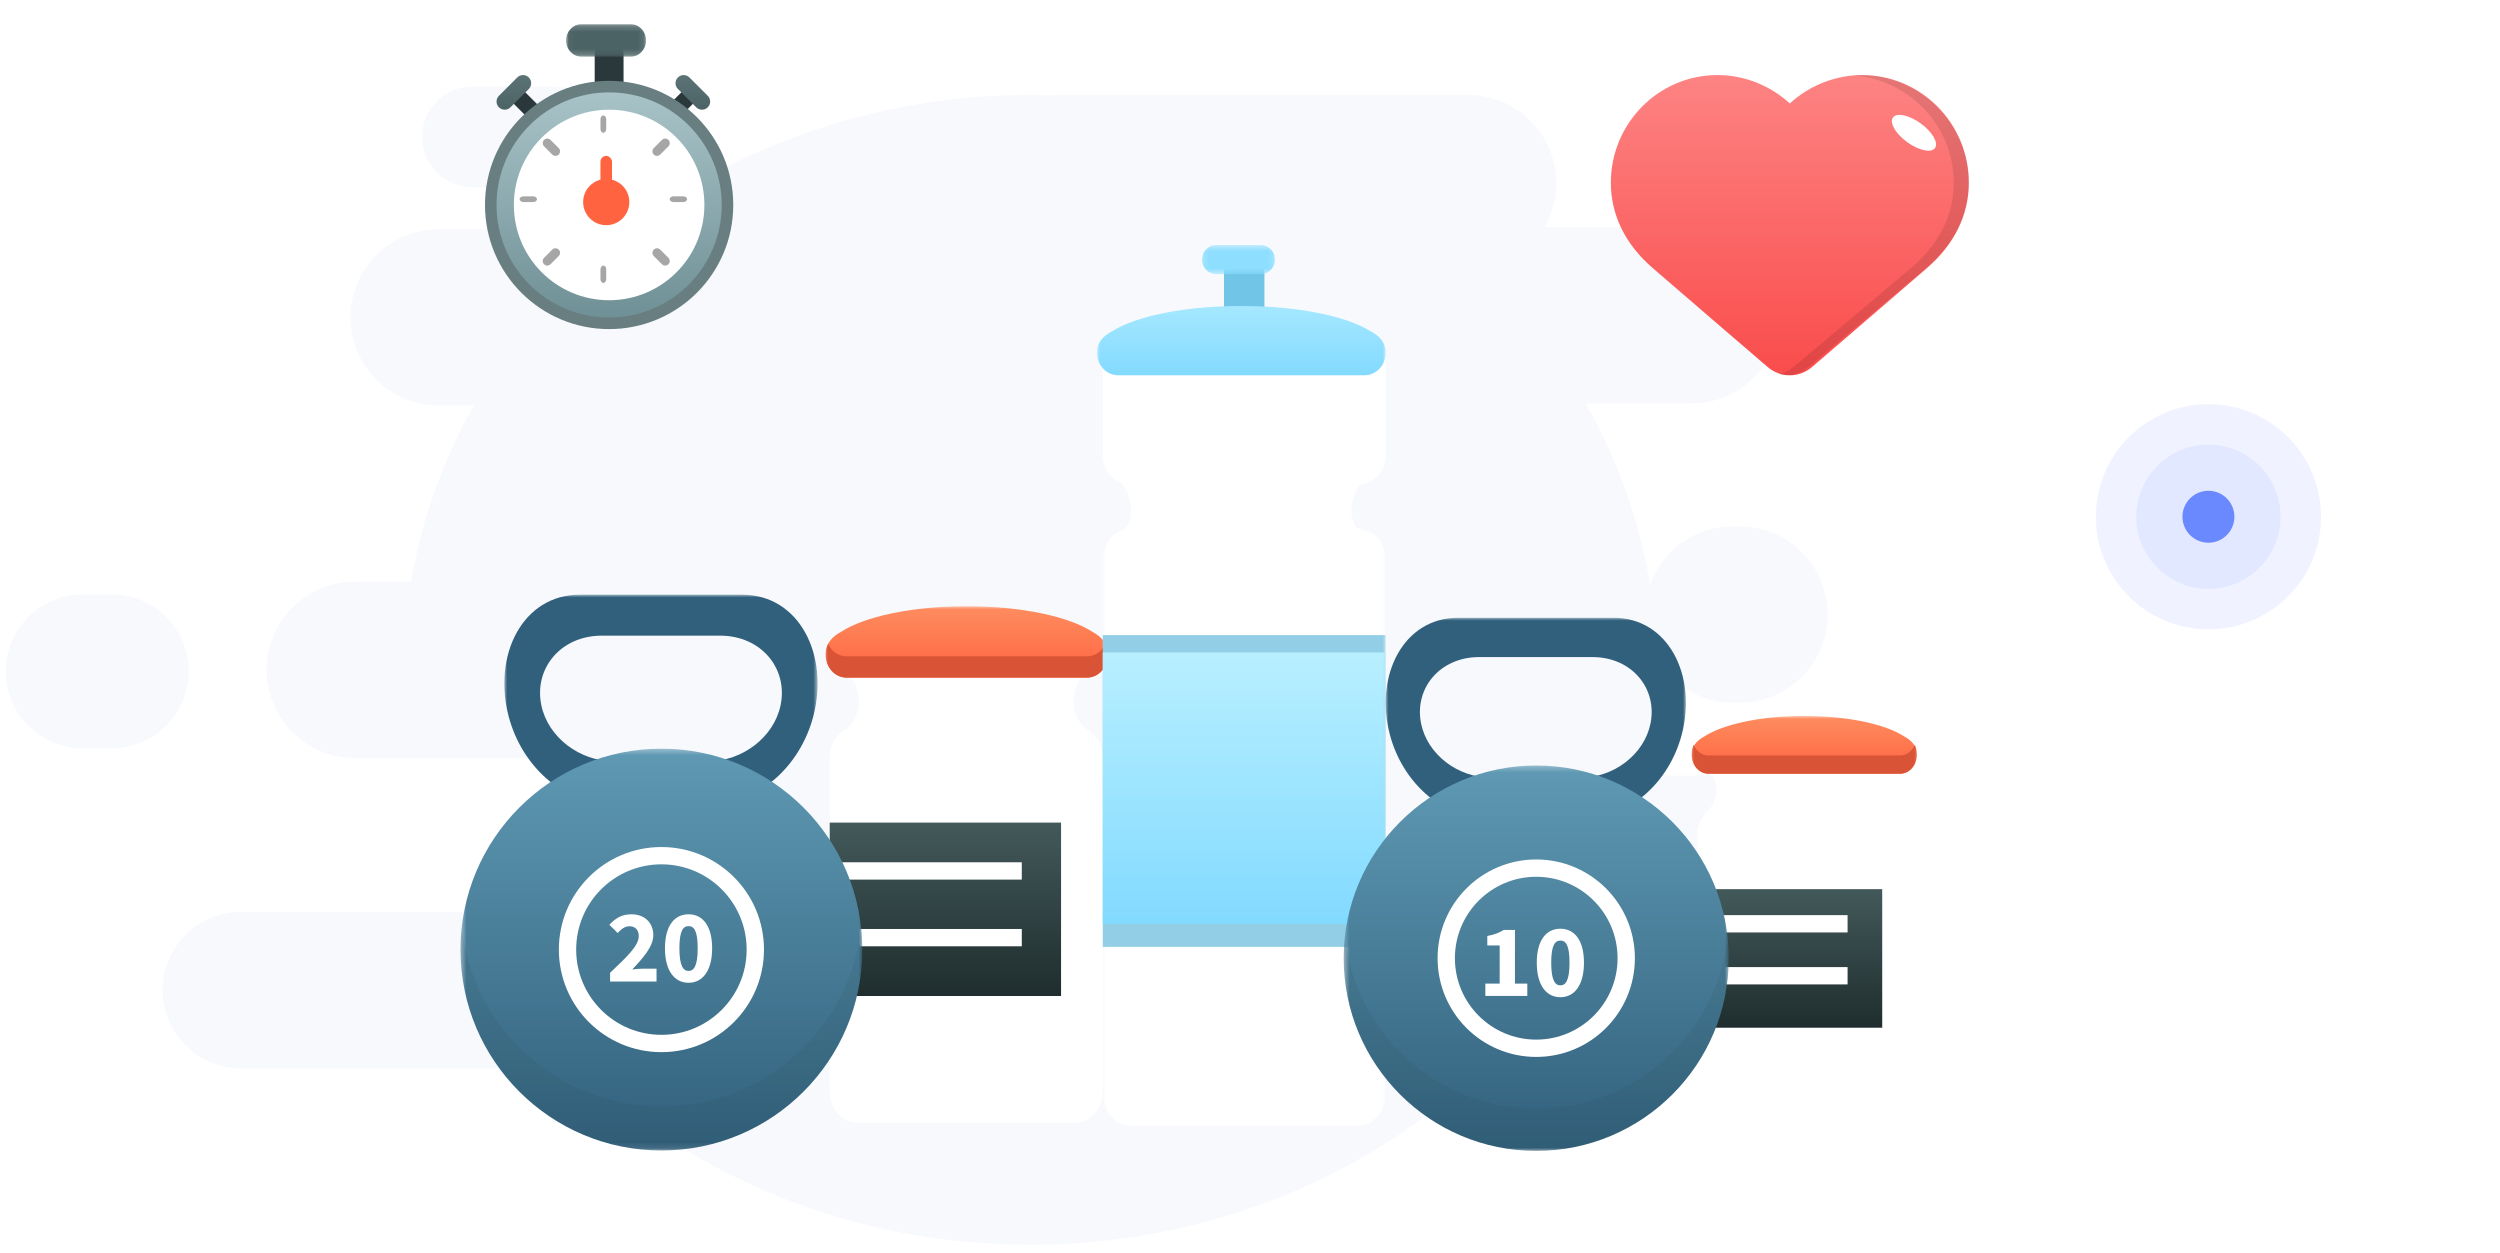 <?xml version="1.0" encoding="UTF-8"?>
<svg width="433px" height="217px" viewBox="0 0 433 217" version="1.1" xmlns="http://www.w3.org/2000/svg" xmlns:xlink="http://www.w3.org/1999/xlink">
    <!-- Generator: Sketch 41.2 (35397) - http://www.bohemiancoding.com/sketch -->
    <title>Product</title>
    <desc>Created with Sketch.</desc>
    <defs>
        <filter x="-50%" y="-50%" width="200%" height="200%" filterUnits="objectBoundingBox" id="filter-1">
            <feOffset dx="1" dy="3" in="SourceAlpha" result="shadowOffsetOuter1"></feOffset>
            <feGaussianBlur stdDeviation="5" in="shadowOffsetOuter1" result="shadowBlurOuter1"></feGaussianBlur>
            <feColorMatrix values="0 0 0 0 0   0 0 0 0 0   0 0 0 0 0  0 0 0 0.1 0" type="matrix" in="shadowBlurOuter1" result="shadowMatrixOuter1"></feColorMatrix>
            <feMerge>
                <feMergeNode in="shadowMatrixOuter1"></feMergeNode>
                <feMergeNode in="SourceGraphic"></feMergeNode>
            </feMerge>
        </filter>
        <polygon id="path-2" points="0 89.501 48.884 89.501 48.884 -0 0 -0"></polygon>
        <linearGradient x1="50%" y1="0%" x2="50%" y2="100%" id="linearGradient-4">
            <stop stop-color="#43595A" offset="0%"></stop>
            <stop stop-color="#1F2D2E" offset="100%"></stop>
        </linearGradient>
        <linearGradient x1="50%" y1="0%" x2="50%" y2="100%" id="linearGradient-5">
            <stop stop-color="#FE8D5F" offset="0%"></stop>
            <stop stop-color="#FF6340" offset="100%"></stop>
        </linearGradient>
        <filter x="-50%" y="-50%" width="200%" height="200%" filterUnits="objectBoundingBox" id="filter-6">
            <feOffset dx="1" dy="3" in="SourceAlpha" result="shadowOffsetOuter1"></feOffset>
            <feGaussianBlur stdDeviation="5" in="shadowOffsetOuter1" result="shadowBlurOuter1"></feGaussianBlur>
            <feColorMatrix values="0 0 0 0 0   0 0 0 0 0   0 0 0 0 0  0 0 0 0.1 0" type="matrix" in="shadowBlurOuter1" result="shadowMatrixOuter1"></feColorMatrix>
            <feMerge>
                <feMergeNode in="shadowMatrixOuter1"></feMergeNode>
                <feMergeNode in="SourceGraphic"></feMergeNode>
            </feMerge>
        </filter>
        <polygon id="path-7" points="0 71 39 71 39 0 0 0"></polygon>
        <filter x="-50%" y="-50%" width="200%" height="200%" filterUnits="objectBoundingBox" id="filter-9">
            <feOffset dx="1" dy="3" in="SourceAlpha" result="shadowOffsetOuter1"></feOffset>
            <feGaussianBlur stdDeviation="5" in="shadowOffsetOuter1" result="shadowBlurOuter1"></feGaussianBlur>
            <feColorMatrix values="0 0 0 0 0   0 0 0 0 0   0 0 0 0 0  0 0 0 0.1 0" type="matrix" in="shadowBlurOuter1" result="shadowMatrixOuter1"></feColorMatrix>
            <feMerge>
                <feMergeNode in="shadowMatrixOuter1"></feMergeNode>
                <feMergeNode in="SourceGraphic"></feMergeNode>
            </feMerge>
        </filter>
        <linearGradient x1="50%" y1="-245.64%" x2="50%" y2="100%" id="linearGradient-10">
            <stop stop-color="#839C9F" offset="0%"></stop>
            <stop stop-color="#4C6366" offset="100%"></stop>
        </linearGradient>
        <linearGradient x1="50%" y1="0%" x2="50%" y2="100%" id="linearGradient-11">
            <stop stop-color="#A8C3C7" offset="0%"></stop>
            <stop stop-color="#6F9096" offset="100%"></stop>
        </linearGradient>
        <polygon id="path-12" points="13.901 0.188 0.036 0.188 0.036 5.817 13.901 5.817 13.901 0.188"></polygon>
        <filter x="-50%" y="-50%" width="200%" height="200%" filterUnits="objectBoundingBox" id="filter-14">
            <feOffset dx="1" dy="3" in="SourceAlpha" result="shadowOffsetOuter1"></feOffset>
            <feGaussianBlur stdDeviation="5" in="shadowOffsetOuter1" result="shadowBlurOuter1"></feGaussianBlur>
            <feColorMatrix values="0 0 0 0 0   0 0 0 0 0   0 0 0 0 0  0 0 0 0.1 0" type="matrix" in="shadowBlurOuter1" result="shadowMatrixOuter1"></feColorMatrix>
            <feMerge>
                <feMergeNode in="shadowMatrixOuter1"></feMergeNode>
                <feMergeNode in="SourceGraphic"></feMergeNode>
            </feMerge>
        </filter>
        <polygon id="path-15" points="0.114 104 48.897 104 48.897 0.426 0.114 0.426"></polygon>
        <polygon id="path-17" points="12.834 0.44 0.175 0.44 0.175 5.482 12.834 5.482"></polygon>
        <polygon id="path-19" points="0 153 50 153 50 1 0 1"></polygon>
        <linearGradient x1="50%" y1="0%" x2="50%" y2="100%" id="linearGradient-21">
            <stop stop-color="#B8EFFF" offset="0%"></stop>
            <stop stop-color="#82DAFF" offset="100%"></stop>
        </linearGradient>
        <linearGradient x1="50%" y1="-55.48%" x2="50%" y2="100%" id="linearGradient-22">
            <stop stop-color="#B9EFFF" offset="0%"></stop>
            <stop stop-color="#83DAFF" offset="100%"></stop>
        </linearGradient>
        <filter x="-50%" y="-50%" width="200%" height="200%" filterUnits="objectBoundingBox" id="filter-23">
            <feOffset dx="1" dy="3" in="SourceAlpha" result="shadowOffsetOuter1"></feOffset>
            <feGaussianBlur stdDeviation="5" in="shadowOffsetOuter1" result="shadowBlurOuter1"></feGaussianBlur>
            <feColorMatrix values="0 0 0 0 0   0 0 0 0 0   0 0 0 0 0  0 0 0 0.1 0" type="matrix" in="shadowBlurOuter1" result="shadowMatrixOuter1"></feColorMatrix>
            <feMerge>
                <feMergeNode in="shadowMatrixOuter1"></feMergeNode>
                <feMergeNode in="SourceGraphic"></feMergeNode>
            </feMerge>
        </filter>
        <polygon id="path-24" points="52 34.474 52 0 0 0 0 34.474 52 34.474"></polygon>
        <polygon id="path-26" points="67.169 67.032 67.169 0.278 0.476 0.278 0.476 67.032"></polygon>
        <linearGradient x1="50%" y1="0%" x2="50%" y2="100%" id="linearGradient-28">
            <stop stop-color="#5F99B3" offset="0%"></stop>
            <stop stop-color="#31607C" offset="100%"></stop>
        </linearGradient>
        <polygon id="path-29" points="54.261 35.941 54.261 0 0 0 0 35.941 54.261 35.941"></polygon>
        <polygon id="path-31" points="70.089 69.884 70.089 0.289 0.497 0.289 0.497 69.884"></polygon>
        <linearGradient x1="50%" y1="0%" x2="50%" y2="100%" id="linearGradient-33">
            <stop stop-color="#FD8383" offset="0%"></stop>
            <stop stop-color="#FA4C4C" offset="100%"></stop>
        </linearGradient>
    </defs>
    <g id="Website" stroke="none" stroke-width="1" fill="none" fill-rule="evenodd">
        <g id="Product" transform="translate(-206, -2993)">
            <g id="Section-03" transform="translate(0, 1971)">
                <g id="03" transform="translate(0, 659)">
                    <g id="Icon_05_product" transform="translate(207, 364)">
                        <path d="M70.209,99.759 C72.028,88.907 75.757,78.633 81.07,69.234 L74.975,69.234 C66.547,69.234 59.715,62.403 59.715,53.972 C59.715,45.543 66.557,38.71 74.975,38.71 L107.748,38.71 C126.602,24.195 150.914,15.454 177.452,15.454 C178.674,15.454 179.893,15.472 181.106,15.509 C181.537,15.472 181.974,15.454 182.415,15.454 L253.277,15.454 C261.704,15.454 268.537,22.285 268.537,30.716 C268.537,33.494 267.795,36.098 266.498,38.342 L291.981,38.342 C300.408,38.342 307.24,45.173 307.24,53.604 C307.24,62.033 300.409,68.867 291.981,68.867 L273.624,68.867 C279.132,78.51 282.968,89.084 284.778,100.265 C286.896,94.378 292.529,90.168 299.143,90.168 L300.303,90.168 C308.731,90.168 315.564,96.999 315.564,105.43 C315.564,113.859 308.728,120.692 300.303,120.692 L299.143,120.692 C293.507,120.692 288.585,117.637 285.942,113.093 C285.955,113.734 285.962,114.377 285.962,115.021 C285.962,121.284 285.331,127.413 284.126,133.355 L300.196,133.355 C308.629,133.355 315.465,140.187 315.465,148.618 C315.465,157.047 308.63,163.88 300.196,163.88 L272.021,163.88 C253.406,194.15 218.03,214.588 177.452,214.588 C146.73,214.588 118.99,202.873 99.248,184.045 L40.748,184.045 C33.254,184.045 27.179,177.973 27.179,170.479 C27.179,163.227 32.874,157.304 40.031,156.931 L95.115,156.931 C102.596,156.931 108.679,150.857 108.679,143.365 C108.679,137.12 104.462,131.862 98.721,130.283 L60.441,130.283 C52.013,130.283 45.181,123.452 45.181,115.021 C45.181,106.592 52.013,99.759 60.441,99.759 L70.209,99.759 Z M-5.68434189e-14,115.28 C-5.68434189e-14,107.916 5.978,101.946 13.333,101.946 L18.349,101.946 C25.713,101.946 31.682,107.914 31.682,115.28 C31.682,122.643 25.704,128.613 18.349,128.613 L13.333,128.613 C5.969,128.613 -5.68434189e-14,122.645 -5.68434189e-14,115.28 Z M72.11,22.721 C72.11,17.905 76.011,14 80.83,14 L95.072,14 C99.888,14 103.792,17.914 103.792,22.721 C103.792,27.538 99.891,31.442 95.072,31.442 L80.83,31.442 C76.014,31.442 72.11,27.528 72.11,22.721 Z" id="Combined-Shape-Copy-4" fill="#8A9EDA" opacity="0.07"></path>
                        <g id="Page-1" filter="url(#filter-1)" transform="translate(141, 101)">
                            <path d="M48.001,84.084 C48.001,87.077 45.805,89.501 43.095,89.501 L5.61,89.501 C2.9,89.501 0.704,87.077 0.704,84.084 L0.704,26.209 C0.704,23.217 2.9,20.792 5.61,20.792 L43.095,20.792 C45.805,20.792 48.001,23.217 48.001,26.209 L48.001,84.084 Z" id="Fill-1" fill="#FFFFFF"></path>
                            <mask id="mask-3" fill="white">
                                <use xlink:href="#path-2"></use>
                            </mask>
                            <g id="Clip-4"></g>
                            <polygon id="Fill-3" fill="url(#linearGradient-4)" mask="url(#mask-3)" points="0.705 67.509 40.776 67.509 40.776 37.473 0.705 37.473"></polygon>
                            <path d="M0,45.847 L33.974,45.847" id="Stroke-5" stroke="#FFFFFF" stroke-width="3" mask="url(#mask-3)"></path>
                            <path d="M0,57.399 L33.974,57.399" id="Stroke-6" stroke="#FFFFFF" stroke-width="3" mask="url(#mask-3)"></path>
                            <path d="M42.933,16.418 C42.933,14.287 43.887,12.428 45.313,11.392 L3.393,11.392 C4.819,12.428 5.774,14.287 5.774,16.418 C5.774,18.779 4.602,20.81 2.913,21.751 L45.793,21.751 C44.104,20.81 42.933,18.779 42.933,16.418" id="Fill-7" fill="#FFFFFF" mask="url(#mask-3)"></path>
                            <path d="M46.178,4.412 C42.131,1.793 33.96,-0 24.532,-0 C24.5,-0 24.472,0.001 24.442,0.001 C24.412,0.001 24.383,-0 24.353,-0 C14.924,-0 6.751,1.793 2.706,4.412 C1.039,5.319 0,6.477 0,8.374 C0,10.575 1.616,12.359 3.611,12.359 L24.442,12.359 L45.273,12.359 C47.267,12.359 48.883,10.575 48.883,8.374 C48.883,6.477 47.844,5.319 46.178,4.412" id="Fill-9" fill="url(#linearGradient-5)" mask="url(#mask-3)"></path>
                            <path d="M45.273,8.676 L24.442,8.676 L3.611,8.676 C2.217,8.676 1.023,7.796 0.42,6.52 C0.148,7.051 0.001,7.66 0.001,8.374 C0.001,10.574 1.617,12.359 3.611,12.359 L24.442,12.359 L45.273,12.359 C47.267,12.359 48.883,10.574 48.883,8.374 C48.883,7.659 48.736,7.05 48.463,6.52 C47.862,7.796 46.667,8.676 45.273,8.676" id="Fill-10" fill="#D95436" mask="url(#mask-3)"></path>
                        </g>
                        <g id="Page-1" filter="url(#filter-6)" transform="translate(291, 120)">
                            <path d="M39,65.743 C39,68.095 37.236,70 35.058,70 L4.942,70 C2.764,70 1,68.095 1,65.743 L1,20.257 C1,17.906 2.764,16 4.942,16 L35.058,16 C37.236,16 39,17.906 39,20.257 L39,65.743 Z" id="Fill-1" fill="#FFFFFF"></path>
                            <mask id="mask-8" fill="white">
                                <use xlink:href="#path-7"></use>
                            </mask>
                            <g id="Clip-4"></g>
                            <polygon id="Fill-3" fill="url(#linearGradient-4)" mask="url(#mask-8)" points="1 54 33 54 33 30 1 30"></polygon>
                            <path d="M0,36 L27,36" id="Stroke-5" stroke="#FFFFFF" stroke-width="3" mask="url(#mask-8)"></path>
                            <path d="M0,45 L27,45" id="Stroke-6" stroke="#FFFFFF" stroke-width="3" mask="url(#mask-8)"></path>
                            <path d="M33.732,12.881 C33.732,11.236 34.489,9.8 35.619,9 L2.381,9 C3.511,9.8 4.269,11.236 4.269,12.881 C4.269,14.705 3.339,16.273 2,17 L36,17 C34.661,16.273 33.732,14.705 33.732,12.881" id="Fill-7" fill="#FFFFFF" mask="url(#mask-8)"></path>
                            <path d="M36.842,3.57 C33.613,1.451 27.094,0 19.572,0 C19.547,0 19.524,0.001 19.5,0.001 C19.476,0.001 19.453,0 19.429,0 C11.907,0 5.386,1.451 2.159,3.57 C0.829,4.304 0,5.241 0,6.776 C0,8.557 1.289,10 2.881,10 L19.5,10 L36.12,10 C37.711,10 39,8.557 39,6.776 C39,5.241 38.171,4.304 36.842,3.57" id="Fill-9" fill="url(#linearGradient-5)" mask="url(#mask-8)"></path>
                            <path d="M36.12,6.846 L19.5,6.846 L2.88,6.846 C1.768,6.846 0.815,6.093 0.334,5 C0.117,5.455 0,5.976 0,6.588 C0,8.471 1.289,10 2.88,10 L19.5,10 L36.12,10 C37.711,10 39,8.471 39,6.588 C39,5.975 38.883,5.454 38.665,5 C38.185,6.093 37.232,6.846 36.12,6.846" id="Fill-10" fill="#D95436" mask="url(#mask-8)"></path>
                        </g>
                        <g id="Group-38" filter="url(#filter-9)" transform="translate(82, 0)">
                            <path d="M21.5,3 C22.88,3 24,4.093 24,5.443 L24,10.558 C24,11.906 22.88,13 21.5,13 C20.12,13 19,11.906 19,10.558 L19,5.443 C19,4.093 20.12,3 21.5,3" id="Fill-1" fill="#2B383B"></path>
                            <path d="M36.587,11.413 C37.138,11.963 37.138,12.857 36.587,13.407 L33.407,16.587 C32.857,17.138 31.963,17.137 31.413,16.587 C30.863,16.036 30.862,15.143 31.413,14.593 L34.592,11.413 C35.144,10.862 36.036,10.862 36.587,11.413" id="Fill-3" fill="#2B383B"></path>
                            <path d="M38.586,12.59 C39.138,13.142 39.138,14.035 38.586,14.586 C38.035,15.138 37.142,15.138 36.59,14.586 L33.414,11.41 C32.862,10.859 32.862,9.965 33.414,9.414 C33.965,8.862 34.859,8.862 35.409,9.414 L38.586,12.59 Z" id="Fill-5" fill="url(#linearGradient-10)"></path>
                            <path d="M4.413,11.413 C3.862,11.963 3.862,12.857 4.413,13.407 L7.592,16.587 C8.144,17.138 9.036,17.137 9.587,16.587 C10.137,16.036 10.138,15.143 9.587,14.593 L6.407,11.413 C5.856,10.862 4.964,10.862 4.413,11.413" id="Fill-7" fill="#2B383B"></path>
                            <path d="M2.414,12.59 C1.862,13.142 1.862,14.035 2.414,14.586 C2.965,15.138 3.858,15.138 4.409,14.586 L7.587,11.41 C8.138,10.859 8.138,9.965 7.587,9.414 C7.035,8.862 6.142,8.862 5.59,9.414 L2.414,12.59 Z" id="Fill-9" fill="url(#linearGradient-10)"></path>
                            <path d="M43,31.5 C43,43.374 33.374,53 21.501,53 C9.626,53 0,43.374 0,31.5 C0,19.626 9.626,10 21.501,10 C33.374,10 43,19.626 43,31.5" id="Fill-11" fill="#687E81"></path>
                            <path d="M41,31.5 C41,42.269 32.27,51 21.501,51 C10.73,51 2,42.269 2,31.5 C2,20.73 10.73,12 21.501,12 C32.27,12 41,20.73 41,31.5" id="Fill-14" fill="url(#linearGradient-11)"></path>
                            <path d="M38,31.5 C38,40.612 30.613,48 21.5,48 C12.387,48 5,40.612 5,31.5 C5,22.388 12.387,15 21.5,15 C30.613,15 38,22.388 38,31.5" id="Fill-16" fill="#FFFFFF"></path>
                            <g id="Group-20" transform="translate(14, 0)">
                                <mask id="mask-13" fill="white">
                                    <use xlink:href="#path-12"></use>
                                </mask>
                                <g id="Clip-19"></g>
                                <path d="M11.226,0.188 C12.704,0.188 13.901,1.448 13.901,3.003 C13.901,4.557 12.704,5.817 11.226,5.817 L2.712,5.817 C1.234,5.817 0.036,4.557 0.036,3.003 C0.036,1.448 1.234,0.188 2.712,0.188 L11.226,0.188 Z" id="Fill-18" fill="#4C6366" mask="url(#mask-13)"></path>
                            </g>
                            <path d="M20.5,16 C20.223,16 20,16.295 20,16.659 L20,18.34 C20,18.704 20.223,19 20.5,19 C20.776,19 21,18.704 21,18.34 L21,16.659 C21,16.295 20.776,16 20.5,16" id="Fill-21" fill="#A6A6A6"></path>
                            <path d="M20.5,42 C20.223,42 20,42.295 20,42.66 L20,44.34 C20,44.705 20.223,45 20.5,45 C20.776,45 21,44.705 21,44.34 L21,42.66 C21,42.295 20.776,42 20.5,42" id="Fill-23" fill="#A6A6A6"></path>
                            <path d="M30.653,20.232 L29.231,21.653 C28.923,21.961 28.923,22.461 29.231,22.769 C29.54,23.077 30.039,23.077 30.348,22.769 L31.769,21.348 C32.077,21.039 32.077,20.539 31.769,20.232 C31.461,19.923 30.961,19.923 30.653,20.232" id="Fill-25" fill="#A6A6A6"></path>
                            <path d="M11.652,39.231 L10.232,40.652 C9.923,40.96 9.923,41.46 10.232,41.769 C10.54,42.077 11.039,42.077 11.348,41.769 L12.769,40.348 C13.077,40.039 13.077,39.539 12.769,39.231 C12.461,38.923 11.961,38.923 11.652,39.231" id="Fill-27" fill="#A6A6A6"></path>
                            <path d="M34.341,30 L32.66,30 C32.296,30 32.001,30.224 32,30.5 C32.001,30.776 32.296,31 32.66,31 L34.341,31 C34.705,31 35,30.776 35,30.5 C35,30.224 34.705,30 34.341,30" id="Fill-29" fill="#A6A6A6"></path>
                            <path d="M8.341,30 L6.66,30 C6.296,30 6,30.224 6,30.5 C6.001,30.777 6.296,31 6.66,31 L8.34,31 C8.705,31 9,30.776 9,30.5 C9,30.224 8.705,30 8.341,30" id="Fill-31" fill="#A6A6A6"></path>
                            <path d="M30.348,39.231 C30.04,38.923 29.541,38.923 29.231,39.231 C28.923,39.539 28.923,40.039 29.231,40.347 L30.653,41.769 C30.961,42.077 31.462,42.077 31.769,41.769 C32.077,41.46 32.077,40.96 31.769,40.653 L30.348,39.231 Z" id="Fill-33" fill="#A6A6A6"></path>
                            <path d="M11.348,20.231 C11.04,19.923 10.541,19.923 10.232,20.231 C9.923,20.54 9.922,21.039 10.232,21.348 L11.652,22.769 C11.961,23.077 12.462,23.077 12.769,22.769 C13.077,22.461 13.077,21.961 12.769,21.653 L11.348,20.231 Z" id="Fill-35" fill="#A6A6A6"></path>
                            <path d="M25,31 C25,33.209 23.21,35 21,35 C18.791,35 17,33.209 17,31 C17,28.791 18.791,27 21,27 C23.21,27 25,28.791 25,31" id="Fill-39" fill="#FF6340"></path>
                            <rect id="Rectangle-57" fill="#FF6340" x="20" y="23" width="2" height="6" rx="1"></rect>
                        </g>
                        <g id="Page-1" filter="url(#filter-14)" transform="translate(188, 38)">
                            <g id="Group-3" transform="translate(1, 49)">
                                <mask id="mask-16" fill="white">
                                    <use xlink:href="#path-15"></use>
                                </mask>
                                <g id="Clip-2"></g>
                                <path d="M48.897,98.945 C48.897,101.737 46.631,104 43.835,104 L5.174,104 C2.38,104 0.114,101.737 0.114,98.945 L0.114,5.481 C0.114,2.69 2.38,0.426 5.174,0.426 L43.835,0.426 C46.631,0.426 48.897,2.69 48.897,5.481 L48.897,98.945 Z" id="Fill-1" fill="#FFFFFF" mask="url(#mask-16)"></path>
                            </g>
                            <path d="M50,36.906 C50,39.719 47.724,42 44.916,42 L6.083,42 C3.276,42 1,39.719 1,36.906 L1,20.25 C1,17.437 3.276,20.25 6.083,20.25 L44.916,20.25 C47.724,20.25 50,17.437 50,20.25 L50,36.906 Z" id="Fill-4" fill="#FFFFFF"></path>
                            <path d="M46.508,41 L3.492,41 C4.955,42 5.935,44.421 5.935,46.477 C5.935,48.756 4.733,50.091 3,51 L47,51 C45.268,50.091 44.065,48.756 44.065,46.477 C44.065,44.421 45.045,42 46.508,41 Z" id="Fill-6" fill="#FFFFFF"></path>
                            <path d="M29,13.668 C29,15.508 27.433,17 25.499,17 C23.567,17 22,15.508 22,13.668 L22,5.332 C22,3.492 23.567,2 25.499,2 C27.433,2 29,3.492 29,5.332 L29,13.668 Z" id="Fill-8" fill="#71C5E7"></path>
                            <g id="Group-12" transform="translate(18, 0)">
                                <mask id="mask-18" fill="white">
                                    <use xlink:href="#path-17"></use>
                                </mask>
                                <g id="Clip-11"></g>
                                <path d="M12.834,2.961 C12.834,4.353 11.723,5.482 10.351,5.482 L2.658,5.482 C1.287,5.482 0.175,4.353 0.175,2.961 C0.175,1.568 1.287,0.44 2.658,0.44 L10.351,0.44 C11.723,0.44 12.834,1.568 12.834,2.961" id="Fill-10" fill="#8DDEFF" mask="url(#mask-18)"></path>
                            </g>
                            <mask id="mask-20" fill="white">
                                <use xlink:href="#path-19"></use>
                            </mask>
                            <g id="Clip-14"></g>
                            <polygon id="Fill-13" fill="#92CEE6" mask="url(#mask-20)" points="1 122 50 122 50 68 1 68"></polygon>
                            <polygon id="Fill-15" fill="url(#linearGradient-21)" mask="url(#mask-20)" points="1 118 50 118 50 71 1 71"></polygon>
                            <path d="M25.5,148 C15.699,148 7.205,149.638 3,152.033 C3.846,152.639 4.888,153 6.019,153 L44.98,153 C46.112,153 47.154,152.639 48,152.033 C43.795,149.638 35.301,148 25.5,148 Z" id="Fill-16" fill="#FFFFFF" mask="url(#mask-20)"></path>
                            <path d="M47.233,15.283 C43.094,12.74 34.736,11 25.092,11 C25.06,11 25.03,11.001 25,11.001 C24.97,11.001 24.94,11 24.909,11 C15.265,11 6.906,12.74 2.768,15.283 C1.064,16.164 0,17.288 0,19.13 C0,21.267 1.654,23 3.693,23 L25,23 L46.308,23 C48.347,23 50,21.267 50,19.13 C50,17.288 48.937,16.164 47.233,15.283" id="Fill-17" fill="url(#linearGradient-22)" mask="url(#mask-20)"></path>
                        </g>
                        <g id="Group-22" filter="url(#filter-23)" transform="translate(77, 99)">
                            <g id="Page-1-Copy-3" transform="translate(153, 4)">
                                <g id="Group-13">
                                    <g id="Group-3" transform="translate(8, 0)">
                                        <mask id="mask-25" fill="white">
                                            <use xlink:href="#path-24"></use>
                                        </mask>
                                        <g id="Clip-2"></g>
                                        <path d="M33.895,27.669 L18.106,27.669 C12.567,27.669 7.259,23.737 6.143,18.363 C4.885,12.307 9.318,6.805 16.196,6.805 L35.805,6.805 C42.683,6.805 47.115,12.307 45.857,18.363 C44.74,23.737 39.434,27.669 33.895,27.669 M39.491,0 L12.51,0 C3.045,0 -1.974,10.035 0.727,20.251 C2.953,28.667 9.877,34.474 16.525,34.474 L35.476,34.474 C42.123,34.474 49.048,28.667 51.273,20.251 C53.973,10.035 48.955,0 39.491,0" id="Fill-1" fill="#31607C" mask="url(#mask-25)"></path>
                                    </g>
                                    <g id="Group-8" transform="translate(0.252, 25.305)">
                                        <mask id="mask-27" fill="white">
                                            <use xlink:href="#path-26"></use>
                                        </mask>
                                        <g id="Clip-7"></g>
                                        <path d="M67.169,33.655 C67.169,52.088 52.239,67.032 33.823,67.032 C15.407,67.032 0.476,52.088 0.476,33.655 C0.476,15.221 15.407,0.278 33.823,0.278 C52.239,0.278 67.169,15.221 67.169,33.655" id="Fill-6" fill="url(#linearGradient-28)" mask="url(#mask-27)"></path>
                                    </g>
                                    <path d="M34.075,85.02 C16.894,85.02 2.753,72.013 0.932,55.301 C0.801,56.503 0.729,57.723 0.729,58.959 C0.729,77.393 15.659,92.336 34.075,92.336 C52.491,92.336 67.421,77.393 67.421,58.959 C67.421,57.723 67.349,56.503 67.217,55.301 C65.397,72.013 51.256,85.02 34.075,85.02" id="Fill-9" fill="#2A3A3D" opacity="0.088"></path>
                                    <path d="M49.661,58.959 C49.661,67.575 42.683,74.56 34.075,74.56 C25.467,74.56 18.489,67.575 18.489,58.959 C18.489,50.343 25.467,43.358 34.075,43.358 C42.683,43.358 49.661,50.343 49.661,58.959 Z" id="Stroke-11" stroke="#FFFFFF" stroke-width="3"></path>
                                </g>
                                <path d="M25.26,65.5 L32.532,65.5 L32.532,63.358 L30.39,63.358 L30.39,54.07 L28.446,54.07 C27.636,54.556 26.844,54.88 25.602,55.114 L25.602,56.752 L27.744,56.752 L27.744,63.358 L25.26,63.358 L25.26,65.5 Z M38.256,65.716 C40.704,65.716 42.342,63.628 42.342,59.74 C42.342,55.852 40.704,53.854 38.256,53.854 C35.808,53.854 34.17,55.852 34.17,59.74 C34.17,63.628 35.808,65.716 38.256,65.716 Z M38.256,63.664 C37.374,63.664 36.672,62.854 36.672,59.74 C36.672,56.608 37.374,55.906 38.256,55.906 C39.156,55.906 39.84,56.608 39.84,59.74 C39.84,62.854 39.156,63.664 38.256,63.664 Z" id="10" fill="#FFFFFF"></path>
                            </g>
                            <g id="Page-1-Copy-4">
                                <g id="Group-13">
                                    <g id="Group-3" transform="translate(8.348, 0)">
                                        <mask id="mask-30" fill="white">
                                            <use xlink:href="#path-29"></use>
                                        </mask>
                                        <g id="Clip-2"></g>
                                        <path d="M35.369,28.846 L18.893,28.846 C13.113,28.846 7.575,24.747 6.411,19.144 C5.098,12.83 9.723,7.094 16.9,7.094 L37.361,7.094 C44.539,7.094 49.164,12.83 47.851,19.144 C46.686,24.747 41.149,28.846 35.369,28.846 M41.208,0 L13.054,0 C3.178,0 -2.06,10.462 0.759,21.112 C3.081,29.887 10.307,35.941 17.243,35.941 L37.018,35.941 C43.955,35.941 51.18,29.887 53.502,21.112 C56.32,10.462 51.083,0 41.208,0" id="Fill-1" fill="#31607C" mask="url(#mask-30)"></path>
                                    </g>
                                    <g id="Group-8" transform="translate(0.263, 26.382)">
                                        <mask id="mask-32" fill="white">
                                            <use xlink:href="#path-31"></use>
                                        </mask>
                                        <g id="Clip-7"></g>
                                        <path d="M70.089,35.087 C70.089,54.305 54.51,69.884 35.293,69.884 C16.076,69.884 0.497,54.305 0.497,35.087 C0.497,15.869 16.076,0.289 35.293,0.289 C54.51,0.289 70.089,15.869 70.089,35.087" id="Fill-6" fill="url(#linearGradient-28)" mask="url(#mask-32)"></path>
                                    </g>
                                    <path d="M35.556,88.638 C17.629,88.638 2.873,75.077 0.973,57.654 C0.836,58.907 0.76,60.179 0.76,61.468 C0.76,80.687 16.34,96.265 35.556,96.265 C54.774,96.265 70.352,80.687 70.352,61.468 C70.352,60.179 70.277,58.907 70.14,57.654 C68.24,75.077 53.485,88.638 35.556,88.638" id="Fill-9" fill="#2A3A3D" opacity="0.088"></path>
                                    <path d="M51.82,61.468 C51.82,70.451 44.539,77.733 35.556,77.733 C26.574,77.733 19.293,70.451 19.293,61.468 C19.293,52.486 26.574,45.203 35.556,45.203 C44.539,45.203 51.82,52.486 51.82,61.468 Z" id="Stroke-11" stroke="#FFFFFF" stroke-width="3"></path>
                                </g>
                                <path d="M26.666,67 L34.712,67 L34.712,64.768 L32.408,64.768 C31.868,64.768 31.076,64.84 30.5,64.912 C32.354,62.968 34.154,60.916 34.154,58.99 C34.154,56.794 32.624,55.354 30.374,55.354 C28.736,55.354 27.674,55.966 26.54,57.172 L27.98,58.594 C28.556,57.982 29.186,57.424 30.014,57.424 C31.004,57.424 31.634,58.036 31.634,59.152 C31.634,60.772 29.582,62.734 26.666,65.488 L26.666,67 Z M40.256,67.216 C42.704,67.216 44.342,65.128 44.342,61.24 C44.342,57.352 42.704,55.354 40.256,55.354 C37.808,55.354 36.17,57.352 36.17,61.24 C36.17,65.128 37.808,67.216 40.256,67.216 Z M40.256,65.164 C39.374,65.164 38.672,64.354 38.672,61.24 C38.672,58.108 39.374,57.406 40.256,57.406 C41.156,57.406 41.84,58.108 41.84,61.24 C41.84,64.354 41.156,65.164 40.256,65.164 Z" id="20" fill="#FFFFFF"></path>
                            </g>
                        </g>
                        <g id="Group-35" transform="translate(278, 12)">
                            <path d="M31,52 C29.601,52 28.244,51.497 27.177,50.581 C27.176,50.58 12.567,38.035 7.21,33.393 C2.492,29.308 0,24.207 0,18.643 C0,8.363 8.278,0 18.452,0 C23.108,0 27.598,1.795 31,4.92 C34.401,1.795 38.891,0 43.548,0 C53.723,0 62,8.363 62,18.643 C62,24.206 59.509,29.305 54.794,33.392 C49.434,38.035 34.823,50.58 34.823,50.58 C33.759,51.496 32.399,52 31,52 Z" id="Shape" fill="url(#linearGradient-33)"></path>
                            <ellipse id="Oval-12" fill="#FFFFFF" transform="translate(52.5, 10) rotate(36) translate(-52.5, -10) " cx="52.5" cy="10" rx="4.5" ry="2"></ellipse>
                            <path d="M29,51.859 C29.425,51.952 29.862,52 30.303,52 C31.733,52 33.124,51.496 34.212,50.58 C34.212,50.58 49.151,38.035 54.631,33.392 C59.453,29.305 62,24.206 62,18.643 C62,8.363 53.537,0 43.133,0 C42.699,0 42.266,0.015 41.836,0.044 C51.632,0.71 59.395,8.797 59.395,18.643 C59.395,24.206 56.847,29.305 52.026,33.392 C46.546,38.035 31.607,50.58 31.607,50.58 C30.854,51.214 29.956,51.65 29,51.859 Z" id="Combined-Shape" fill-opacity="0.1" fill="#000000" style="mix-blend-mode: multiply;"></path>
                        </g>
                    </g>
                    <g id="Group-6-Copy" transform="translate(569, 433)" fill="#6C8BFF">
                        <circle id="Oval-5" cx="19.5" cy="19.5" r="4.5"></circle>
                        <ellipse id="Oval-5" fill-opacity="0.1" cx="19.5" cy="19.5" rx="12.5" ry="12.5"></ellipse>
                        <circle id="Oval-5" fill-opacity="0.1" cx="19.5" cy="19.5" r="19.5"></circle>
                    </g>
                </g>
            </g>
        </g>
    </g>
</svg>
